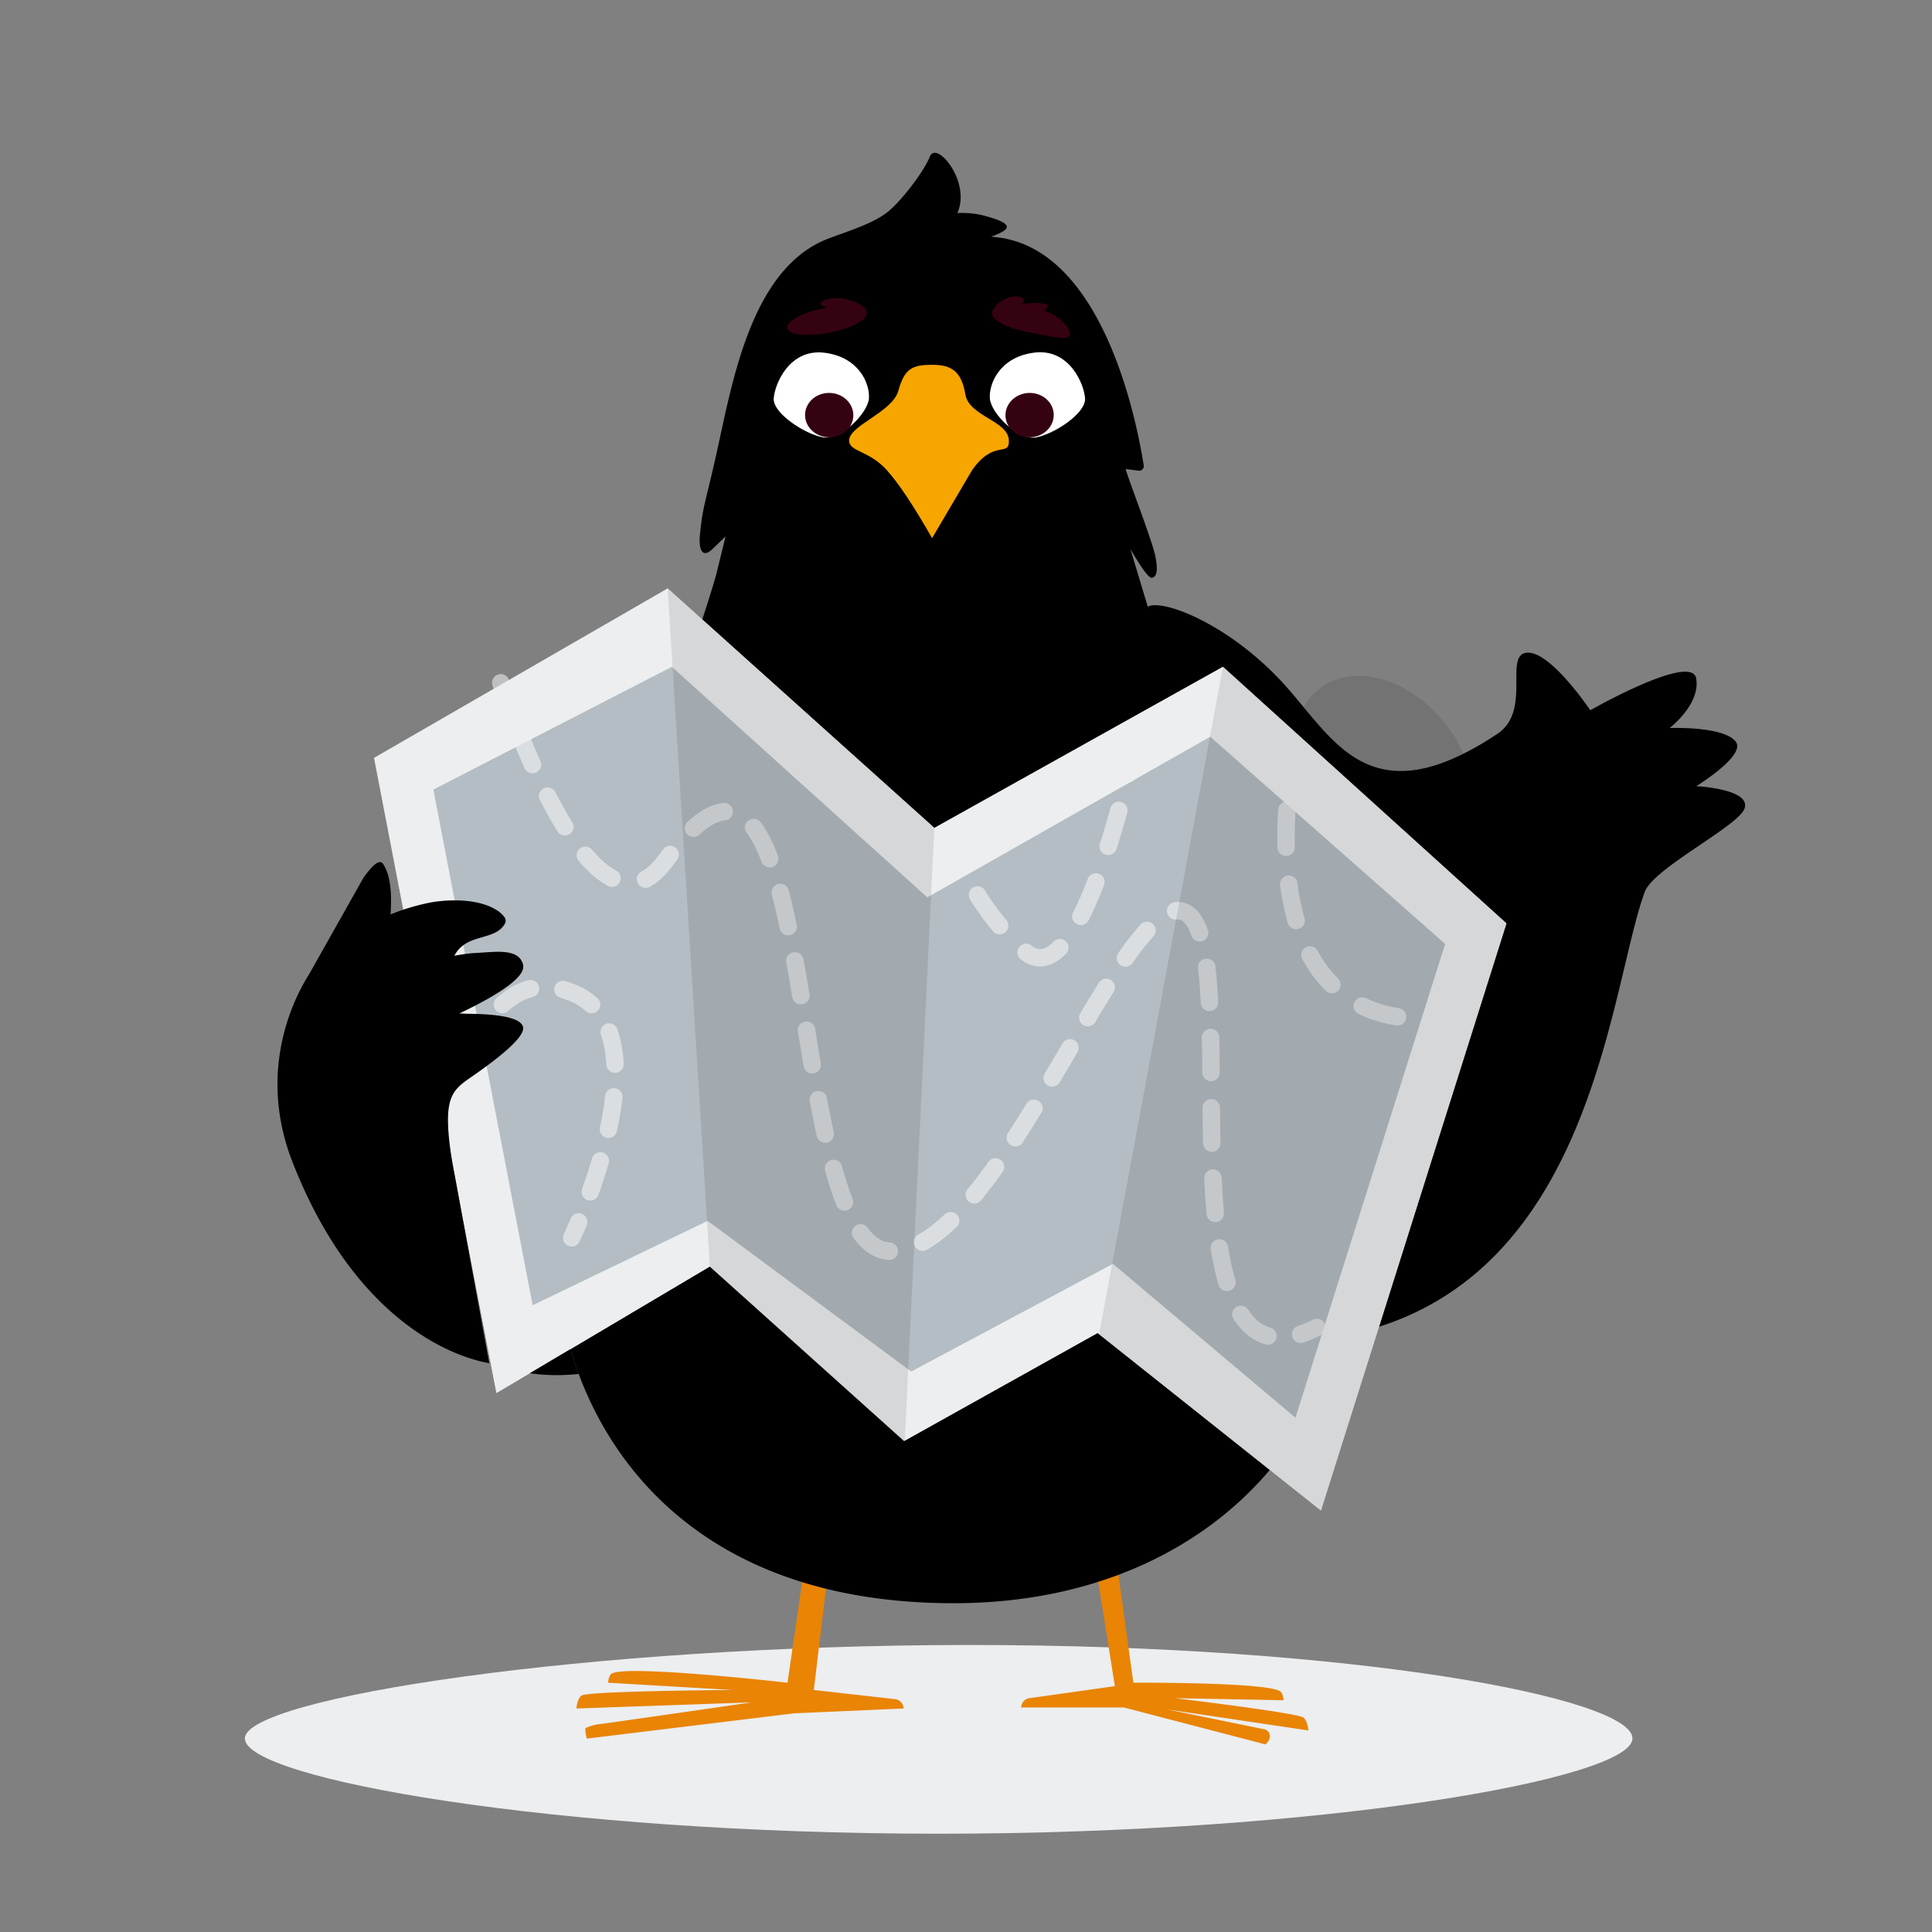 <svg viewBox="0 0 718 718" xmlns="http://www.w3.org/2000/svg"><rect x="0" y="0" width="718" height="718" fill="#808080" stroke="none"/><g fill-rule="evenodd"><path d="M360.535 611.334c142.402 0 246.149 19.702 246.149 34.74 0 15.039-115.44 35.4-257.842 35.4S91 661.113 91 646.074c0-15.038 127.133-34.74 269.535-34.74z" fill="#ECEEF0"/><path d="M411.896 558.117l9.301 67.232h.058l.17-.001.89-.002h2.25c4.639.007 13.45.059 22.498.323l1.552.047c12.168.388 24.356 1.174 27.03 2.76 1.201.71 1.368 3.397 1.368 3.397l-40.453-.78s45.59 5.474 47.796 7.199c1.681 1.317 1.892 4.805 1.892 4.805l-52.5-7.816 36.439 7.441-.05.006c.226.072 1.47.452 1.772 2.195.303 1.742-1.604 3.359-1.604 3.359l-52.622-13.72h-38.191a3.657 3.657 0 013.578-3.528l31.254-4.406-10.768-67.814 8.34-.697zm-109.46 0l8.34.697-8.34 69.248 29.787 3.346a3.657 3.657 0 013.579 3.53l-40.612 1.79-77.088 9.399s-.806-2.908-.498-3.835c.065-.191 2.525-1.253 5.38-1.57 1.903-.212 20.694-2.899 56.374-8.06l-65.143 2.275s.21-3.487 1.892-4.804c2.162-1.691 53.914-2.056 55.983-2.07h.064l-46.163-2.714s.167-2.687 1.368-3.396c2.73-1.62 17.887-.903 32.912.281l1.876.15c15.617 1.272 30.522 2.965 30.522 2.965l9.766-67.232z" fill="#E98404"/><path d="M355.786 79.167l.643-.023c3.42-.082 6.61.276 9.568 1.075l1.141.318 1.065.315c9.142 2.8 6.6 4.683.133 7.136 41.943 2.48 54.437 70.629 56.715 84.971a1.714 1.714 0 01-1.913 1.96l-4.795-.617.065.253.317 1.028.343 1.036.404 1.175c1.064 3.05 2.729 7.566 4.4 12.197l.418 1.159.209.58.385 1.078c2.113 5.917 4.04 11.577 4.535 14.147 1.071 5.555.263 7.555-1.355 7.783-1.078.153-3.734-3.414-7.968-10.699l6.458 21.436c5.34-2.9 28.857 5.85 48.986 27.018l1.16 1.241c2.26 2.46 4.438 5.06 6.603 7.677l1.082 1.31c15.505 18.773 30.982 37.355 72.098 10.017 6.587-4.38 7.038-11.946 7.058-18.406v-1.128l-.001-.736v-.723c.006-5.003.251-8.857 3.92-9.164 8.733-.73 23.543 21.383 23.543 21.383l2.276-1.262c8.171-4.457 35.621-18.76 37.067-10.58 1.7 9.615-9.86 18.434-9.86 18.434l.932-.022c4-.063 19.68.02 23.627 5.067 4.014 5.131-14.699 16.579-14.699 16.579l1.135.077c4.283.338 19.109 1.973 16.816 8.273-1.148 3.154-8.995 8.375-17.202 13.931l-1.028.697-.514.349-1.028.7-.512.35-1.022.702c-7.472 5.152-14.358 10.343-15.776 14.24-12.803 35.173-18.838 137.606-100.59 162.14a71.848 71.848 0 01-13.92 2.742c-10.465 50.197-60.215 99.43-142.325 99.43-127.861 0-154.988-101.005-146.504-149.224l8.679-32.89c-2.215 2.661-3.902 3.605-5.06 2.832-3.876-2.587 7.31-43.556 16.859-55.776l1.22-1.506c.769-.958 1.28-1.64 1.574-2.097l.19-.752c-1.27.083-12.338 9.799-15.923 7.69-2.668-1.57 12.822-42.302 28.016-83.931l1.446-3.967c4.934-13.558 9.775-27.082 13.885-39.253l-.01.002c2.906-8.605 5.448-16.533 7.4-23.32l3.492-14.27-4.86 4.69c-3.842 3.65-5.076.063-4.72-4.69l.143-1.461.27-2.45c.333-2.786.67-4.797 1.133-6.976l.086-.398c.942-4.337 2.402-9.544 5.301-22.818l1.652-7.622.81-3.67c5.687-25.378 14.553-56.428 38.694-65.408l2.347-.86 4.674-1.694c5.396-1.982 10.49-4.048 14.244-6.86 5.2-3.894 13.526-14.884 15.92-20.391l.207-.5c2.467-6.31 15.46 9.416 10.241 20.926z"/><path d="M475.54 252.493l1.16 1.241c1.695 1.845 3.344 3.769 4.976 5.72l1.085 1.303.542.654 1.082 1.31c15.505 18.773 30.982 37.355 72.098 10.017 7.233-4.81 7.068-13.46 7.057-20.27v-.723c.006-5.003.251-8.857 3.92-9.164 8.733-.73 23.543 21.383 23.543 21.383l2.276-1.262c8.171-4.457 35.621-18.76 37.067-10.58 1.7 9.615-9.86 18.434-9.86 18.434l.932-.022c4-.063 19.68.02 23.627 5.067 4.014 5.131-14.699 16.579-14.699 16.579l1.135.077c4.283.338 19.109 1.973 16.816 8.273-2.392 6.57-33.86 22.113-37.082 30.968-12.803 35.174-18.838 137.607-100.59 162.14a71.848 71.848 0 01-13.919 2.743c3.577-17.126 2.58-34.362-3.264-49.794l-63.998-211.686h-.05l-2.842-9.426c5.338-2.902 28.857 5.849 48.988 27.018z" fill-opacity=".2"/><path d="M572.313 418.599c-.923-18.502-13.862-29.677-28.9-24.963-15.038 4.715-26.483 23.537-25.56 42.038.923 18.501 13.861 29.678 28.9 24.962 15.038-4.715 26.482-23.535 25.56-42.037zM523.56 256.846c-17.738-10.72-36.199-5.71-41.234 11.19-5.035 16.897 5.262 39.287 23 50.006 17.738 10.72 36.2 5.711 41.235-11.189 5.034-16.897-5.263-39.287-23-50.007zm-183.488-4.028c3.023-6.007 8.344-11.883 10.844-11.386 2.499.498.65 5.09 0 7l-.865 2.56c-9.046 27.06-12.401 45.852-10.178 56.053l.199.839c1.919 7.466 6.546 8.686 17.358 4.081l1.204-.525c5.707-3.252 8.906-4.68 9.598-4.283.69.396-.21 3.142-2.704 8.237-9.674 29.476-13.697 49.828-12.14 60.737l.132.855c1.286 7.599 4.47 8.565 13.59 3.89l1.019-.531c4.467-3 7.03-4.363 7.687-4.09.658.275.544 2.66-.343 7.153-.624 13.009.837 21.676 4 25.702 2.216 2.82 6.834 5.535 13.016 2.458 2.164-1.077 5.976-2.279 7.385-.625 1.41 1.653-1.766 2.998-3.93 4.076-10.19 5.072-19.173 4.533-24.488-2.23-3.545-4.51-5.299-11.806-5.466-22.046l-.012-1.32-.324.104c-14.738 8.32-22.972-1.148-24.817-12.54-1.845-11.394 4.764-28.092 12.25-52.691l1.077-3.496-.353.083c-12.07 2.742-20.46-1.388-23.04-12.13l-.123-.534c-2.574-11.812-2.54-31.63 9.424-55.4z" fill-opacity=".1"/><path d="M403.25 148.033c-.401-5.512-5.93-18.556-18.791-16.995-12.861 1.56-16.996 11.519-16.594 17.032.401 5.514 10.494 15.773 17.255 14.476 6.762-1.297 18.533-9 18.13-14.513zm-115.706-.003c-.402 5.496 11.368 13.175 18.13 14.469 6.762 1.293 16.854-8.936 17.256-14.433.401-5.497-3.734-15.426-16.594-16.981-12.86-1.556-18.39 11.449-18.792 16.945z" fill="#FFF"/><path d="M307.822 146.028c-4.953.147-8.814 3.958-8.626 8.512.187 4.554 4.352 8.126 9.304 7.98 4.951-.147 8.813-3.957 8.625-8.512-.187-4.554-4.352-8.126-9.303-7.98zm75.15 0c-4.95-.146-9.116 3.426-9.303 7.98-.187 4.555 3.674 8.365 8.625 8.512 4.952.146 9.117-3.426 9.305-7.98.187-4.554-3.674-8.365-8.626-8.512z" fill="#350211"/><path d="M346.396 135.582c6.893 0 10.853 2.034 12.367 11.003 1.393 8.251 16.182 9.75 16.182 17.32 0 6.021-5.487-.676-13.588 10.673l-14.961 25.425c-6.94-12.171-12.591-20.646-16.952-25.425-6.542-7.168-13.67-6.686-13.881-10.673-.305-5.769 16.003-10.541 18.296-18.693 2.294-8.151 5.007-9.63 12.537-9.63z" fill="#F7A600"/><path d="M379.434 110.488c1.707.732 1.632 1.623-.224 2.674 3.84-.972 10.168-.653 10.262.48.04.482-.475 1.034-1.546 1.657 6.177 2.26 10.094 6.944 9.714 9.097-.412 2.337-5.74.881-12.955-.49l-1.951-.359c-7.96-1.403-14.11-4.497-14.034-7.005l.026-.232c-.01-.182.025-.4.104-.654.978-3.17 6.952-6.734 10.604-5.168zm-72.701.964c5.483-1.986 14.045.96 15.275 4.058.09.228.129.43.116.604l.012.059c.493 2.535-5.723 5.876-13.883 7.462-8.16 1.586-15.175.817-15.668-1.718-.479-2.465 5.383-5.691 13.208-7.326l.676-.136.92-.17c-3.155-.904-3.373-1.849-.656-2.833z" fill="#350211"/><path fill="#B4BDC3" d="M248.142 218.682l99.095 89.011 107.254-59.877 105.35 95.35-68.928 218.203-83.014-65.984-71.892 40.138-72.203-64.855-79.315 47.04-45.464-236.041z"/><path d="M459.389 485.77a3.237 3.237 0 014.48.94c2.33 3.57 5.039 5.775 8.211 6.697l.182.059a3.237 3.237 0 01-1.989 6.158c-4.77-1.387-8.698-4.586-11.825-9.375a3.237 3.237 0 01.94-4.48zm32.88 6.11a3.237 3.237 0 01-1.427 4.35c-2.23 1.127-4.372 2.024-6.431 2.69a3.237 3.237 0 11-1.995-6.158c1.729-.56 3.563-1.327 5.504-2.31a3.237 3.237 0 014.35 1.428zm-39.6-31.304a3.237 3.237 0 013.705 2.689c.735 4.625 1.627 8.74 2.691 12.35a3.237 3.237 0 11-6.209 1.83c-1.15-3.897-2.1-8.28-2.875-13.165a3.237 3.237 0 012.689-3.704zm-236.363-9.468a3.237 3.237 0 011.744 4.232l-.508 1.21-.725 1.69-.456 1.041-.664 1.48-.297.643a3.237 3.237 0 01-5.931-2.587l.76-1.68.43-.969.45-1.039.473-1.106.492-1.171a3.237 3.237 0 014.232-1.744zm101.585 4.457a3.237 3.237 0 014.527.682c2.647 3.586 5.36 5.356 8.256 5.507l.19.016a3.237 3.237 0 01-.529 6.449c-5.06-.265-9.422-3.11-13.126-8.128a3.237 3.237 0 01.682-4.526zm33.124-4.227a3.237 3.237 0 114.47 4.681c-3.748 3.58-7.403 6.399-11 8.427a3.237 3.237 0 11-3.18-5.638c3.088-1.742 6.325-4.238 9.71-7.47zm-130.996-20.863a3.237 3.237 0 016.212 1.82 215.181 215.181 0 01-3.818 11.735 3.237 3.237 0 01-6.098-2.174 208.736 208.736 0 003.704-11.381zm88.904.629a3.237 3.237 0 013.977 2.266c1.254 4.578 2.555 8.603 3.92 12.096a3.237 3.237 0 11-6.029 2.357c-1.455-3.722-2.824-7.959-4.134-12.742a3.237 3.237 0 012.266-3.977zm141.699 3.494a3.237 3.237 0 013.383 3.083c.215 4.62.493 8.898.845 12.896a3.237 3.237 0 11-6.448.569 317.138 317.138 0 01-.863-13.164 3.237 3.237 0 013.083-3.384zm-83.265-2.83a3.237 3.237 0 015.272 3.757c-2.758 3.87-5.431 7.388-8.045 10.57a3.237 3.237 0 01-5.002-4.11c2.514-3.06 5.099-6.461 7.775-10.217zm-139.063-27.372l.183.015a3.237 3.237 0 012.863 3.572c-.434 3.938-1.123 8.053-2.042 12.32a3.237 3.237 0 11-6.328-1.364c.874-4.06 1.527-7.958 1.935-11.665a3.237 3.237 0 013.572-2.863zm75.254 1.1a3.237 3.237 0 013.772 2.593l.214 1.144.424 2.239.211 1.095.422 2.143.21 1.05.422 2.056.42 2.001.212.981a3.237 3.237 0 01-6.327 1.37l-.215-.997-.428-2.035-.214-1.037-.427-2.116-.428-2.176-.43-2.237-.43-2.302a3.237 3.237 0 012.592-3.772zm77.97 4.638a3.237 3.237 0 015.516 3.387 538.445 538.445 0 01-4.97 7.95l-1.367 2.125-.676 1.042a3.237 3.237 0 01-5.425-3.531l1.337-2.068c.224-.35.45-.701.676-1.056l1.369-2.157.693-1.104 1.409-2.258c.474-.764.953-1.54 1.438-2.33zm-210.824-7.945a3.237 3.237 0 012.261 3.98c-.11.403-.217.799-.319 1.186l-.292 1.135a96.65 96.65 0 00-.135.547l-.251 1.053-.232 1.028-.224 1.079a3.237 3.237 0 01-6.362-1.194l.186-.916.202-.918.123-.54.268-1.125.297-1.182.325-1.235.173-.637a3.237 3.237 0 013.98-2.261zm279.426 6.26a3.237 3.237 0 013.266 3.207l.037 3.568.068 4.906.085 4.545a3.237 3.237 0 11-6.471.14l-.032-1.497-.042-2.297-.06-4.021-.058-5.284a3.237 3.237 0 013.207-3.267zm-273.788-27.231a3.237 3.237 0 115.533 3.36c-1.904 3.135-3.62 6.646-5.152 10.432a3.237 3.237 0 11-6.001-2.427c1.655-4.092 3.522-7.911 5.62-11.365zm48.96-.74a3.237 3.237 0 014.13 1.974c1.35 3.823 2.122 8.126 2.368 12.868a3.237 3.237 0 01-6.465.335c-.215-4.155-.878-7.853-2.007-11.048a3.237 3.237 0 011.975-4.13zm169.575 7.263a3.237 3.237 0 015.582 3.279l-1.973 3.356-4.668 7.907a3.237 3.237 0 01-5.566-3.306l.584-.983zm-95.65-8.057a3.237 3.237 0 013.715 2.674l.642 3.934 1.481 8.93a3.237 3.237 0 01-6.383 1.077l-.132-.781-1.997-12.118a3.237 3.237 0 012.674-3.716zm150.617 2.644a3.237 3.237 0 013.297 3.176l.044 2.606.045 3.326.067 7.156a3.237 3.237 0 01-6.473.05l-.029-3.452-.06-5.36-.067-4.205a3.237 3.237 0 013.176-3.297zm-253.504-18.05a3.237 3.237 0 111.62 6.268c-3.232.836-6.258 2.593-9.095 5.212a3.237 3.237 0 01-4.392-4.755c3.584-3.31 7.537-5.605 11.867-6.724zm9.737 2.562a3.237 3.237 0 013.99-2.245 36.166 36.166 0 014.843 1.751c2.698 1.19 5.08 2.737 7.141 4.621a3.237 3.237 0 11-4.368 4.779c-1.539-1.407-3.327-2.568-5.386-3.477a29.707 29.707 0 00-3.976-1.44 3.237 3.237 0 01-2.244-3.99zm202.263-1.566a3.237 3.237 0 115.489 3.431l-.771 1.239-1.187 1.923-1.231 2.015-1.724 2.851-1.835 3.067a3.237 3.237 0 11-5.561-3.313l.941-1.576 1.356-2.258 2.13-3.51 1.215-1.975zm-113.504-11.342a3.237 3.237 0 013.76 2.61l.283 1.572.573 3.254.592 3.44.781 4.64a3.237 3.237 0 11-6.385 1.064l-.472-2.817-.748-4.378-.431-2.47-.563-3.154a3.237 3.237 0 012.61-3.76zm208.53 18.545a3.237 3.237 0 014.32-1.513c3.832 1.843 7.942 3.061 12.24 3.728a3.237 3.237 0 01-.99 6.397c-4.904-.76-9.623-2.159-14.057-4.292a3.237 3.237 0 01-1.514-4.32zm39.336 4.06a3.237 3.237 0 01-2.342 3.933l-.365.088-.425.094-.484.1-.541.102-.597.104-.997.157-.731.104-.385.051c-.766.1-1.56.186-2.376.259a3.237 3.237 0 11-.572-6.449 53.18 53.18 0 002.118-.23l.885-.122a42.94 42.94 0 001.593-.265l.685-.134.465-.102.136-.032a3.237 3.237 0 013.933 2.342zm-94.613-20.264a3.237 3.237 0 013.597 2.832c.057.482.112.972.166 1.47l.156 1.52c.05.516.098 1.04.145 1.572l.134 1.625c.043.55.084 1.11.124 1.68l.115 1.734.105 1.793c.033.607.065 1.224.096 1.85a3.237 3.237 0 11-6.466.315l-.046-.907-.097-1.768-.052-.862-.11-1.681-.06-.819-.124-1.596-.135-1.54a152.13 152.13 0 00-.22-2.212l-.16-1.409a3.237 3.237 0 012.832-3.597zm37.214-4.207a3.237 3.237 0 014.389 1.301c2.174 4.007 4.725 7.42 7.619 10.283a3.237 3.237 0 01-4.553 4.602c-3.348-3.313-6.28-7.237-8.756-11.797a3.237 3.237 0 011.301-4.389zm-93.731-2.16a3.237 3.237 0 114.578 4.577c-5.299 5.3-11.267 6.353-16.77 2.027a3.237 3.237 0 114-5.09c2.643 2.078 5.02 1.659 8.192-1.514zm32.304-6.31a3.237 3.237 0 014.782 4.365c-1.822 1.996-3.782 4.44-5.904 7.353l-.92 1.278c-.31.435-.623.88-.94 1.334a3.237 3.237 0 01-5.31-3.701c3-4.306 5.736-7.827 8.292-10.628zm-134.715-15.04a3.237 3.237 0 013.954 2.305c.316 1.198.628 2.432.938 3.703l.463 1.936.461 1.993.23 1.019.457 2.083.455 2.145a3.237 3.237 0 01-6.336 1.325 175.05 175.05 0 00-.223-1.056l-.446-2.066a265.75 265.75 0 00-1.121-4.899l-.453-1.856a198.59 198.59 0 00-.685-2.679 3.237 3.237 0 012.306-3.954zm72.457 1.285a3.237 3.237 0 014.448 1.081 87.016 87.016 0 007.897 10.943 3.237 3.237 0 11-4.942 4.18 93.483 93.483 0 01-8.484-11.756 3.237 3.237 0 011.08-4.448zm74.885 5.455c2.44-.301 4.759.293 6.809 1.767 2.444 1.765 4.242 4.648 5.607 8.597a3.237 3.237 0 01-6.118 2.115c-.97-2.804-2.095-4.61-3.273-5.46-.723-.52-1.41-.696-2.231-.594l-.19.017a3.237 3.237 0 01-.604-6.442zm-32.254-8.654a3.237 3.237 0 116.045 2.316c-1.883 4.916-3.802 9.317-5.755 13.136a3.237 3.237 0 01-5.763-2.947c1.838-3.596 3.667-7.79 5.473-12.505zm74.3-1.238a3.237 3.237 0 013.625 2.794c.61 4.713 1.495 9.052 2.64 13.028a3.237 3.237 0 01-6.221 1.791c-1.238-4.298-2.187-8.957-2.839-13.988a3.237 3.237 0 012.794-3.625zm-263.1-10.01a3.237 3.237 0 014.563.364c3.092 3.627 6.085 6.23 8.904 7.724a3.237 3.237 0 11-3.03 5.72c-3.633-1.924-7.22-5.045-10.8-9.244a3.237 3.237 0 01.362-4.563zm31.064.168a3.237 3.237 0 015.153 3.918c-.52.684-1.045 1.391-1.576 2.123l-.35.475c-2.578 3.444-5.319 5.94-8.242 7.488a3.237 3.237 0 11-3.03-5.72c2.109-1.117 4.248-3.105 6.383-6.046l.557-.762c.37-.503.739-.995 1.105-1.476zm31.626-10.615a3.237 3.237 0 014.532.639c2.356 3.128 4.464 7.248 6.408 12.374a3.237 3.237 0 11-6.053 2.296c-1.744-4.6-3.586-8.2-5.526-10.776a3.237 3.237 0 01.639-4.533zm80.08 8.447l.078.307.082.3.17.587.07.232a56.134 56.134 0 001.499 4.248 3.237 3.237 0 01-6.02 2.38 62.568 62.568 0 01-1.672-4.742l-.212-.714-.113-.403-.162-.624c-.01-.041-.02-.08-.027-.116a3.237 3.237 0 116.308-1.455zm-156.177-20.389a3.237 3.237 0 014.36 1.396c2.08 4.043 4.178 7.774 6.28 11.146a3.237 3.237 0 01-5.494 3.425c-2.201-3.531-4.383-7.415-6.542-11.608a3.237 3.237 0 011.396-4.359zm66.737 5.411a3.237 3.237 0 11.64 6.442c-2.637.262-5.805 1.958-9.483 5.311a3.237 3.237 0 11-4.361-4.784c4.62-4.211 8.986-6.549 13.204-6.969zm143.912 1.88a3.237 3.237 0 016.245 1.706 351.542 351.542 0 01-3.988 13.555 3.237 3.237 0 01-6.17-1.957c1.364-4.3 2.67-8.76 3.913-13.305zm65.758-2.417a3.237 3.237 0 013.041 3.422c-.279 4.741-.37 9.247-.28 13.52a3.237 3.237 0 01-6.472.136 175.94 175.94 0 01.29-14.037 3.237 3.237 0 013.421-3.04zm-286.841-28.811a3.237 3.237 0 014.205 1.809 310.966 310.966 0 005.024 11.906 3.237 3.237 0 11-5.908 2.645 317.406 317.406 0 01-5.13-12.155 3.237 3.237 0 011.809-4.205zm229.76 9.04a3.237 3.237 0 012.502 3.832l-.491 2.245-.38 1.677-.577 2.469a3.237 3.237 0 11-6.3-1.493l.293-1.244.403-1.745.717-3.239a3.237 3.237 0 013.833-2.503zm59.259-.29l.189.022a3.237 3.237 0 012.737 3.669 263.602 263.602 0 00-.842 6.338 3.237 3.237 0 01-6.427-.775c.26-2.163.548-4.326.863-6.494a3.237 3.237 0 013.48-2.76zM189.114 252.57l.589 1.769.524 1.54.385 1.111.412 1.175.216.61a3.237 3.237 0 11-6.1 2.167l-.842-2.4-.559-1.63-.726-2.184a3.237 3.237 0 016.1-2.158z" fill-opacity=".5" fill="#FFF"/><path d="M248.142 218.682l99.095 89.011 107.254-59.877 105.35 95.35-68.928 218.203-83.014-65.984-71.892 40.138-72.203-64.855-79.315 47.04-45.464-236.041 109.117-62.985zm1.542 29.13l-88.63 45.636 36.91 191.633 65.023-31.373 75.643 56.01 74.98-40.023 67.834 57.183 55.62-176.082-87.3-76.994-105.151 59.696-94.93-85.686z" fill="#ECEEF0"/><path fill-opacity=".1" d="M248.142 218.682l15.662 251.986 72.422 65.105 11.011-228.08zm206.348 29.134l-46.017 248.019 82.44 65.534 68.928-218.203z"/><path d="M211.993 501.396a136.896 136.896 0 003.07 9.206c-6.02.64-12.023.602-18.132-.27l15.062-8.936zm-69.671-180.374c2.503 3.692 3.438 9.97 2.805 18.835a80.04 80.04 0 0115.232-4.516c1.3-.248 16.362-2.782 25.078 3.464 1.95 1.643 3.17 2.923 2.044 4.732-1.363 2.19-3.513 3.233-5.922 4.03l-.315.102-.667.207-2.392.701-.69.21-.303.097-.605.2c-3.014 1.032-5.898 2.561-7.748 6.126l.417-.08.823-.149.807-.139.99-.157.964-.139.756-.097.924-.104.9-.083.387-.03.76-.046c1.293-.066 2.608-.164 3.91-.251l.65-.043c6.158-.394 11.88-.397 13.238 4.516 1.128 4.08-6.77 10.16-23.693 18.244l.278.006 1.771.059.978.044c12.975.118 19.864 1.737 20.666 4.856.803 3.119-6.097 9.672-20.7 19.66-4.587 3.335-7.368 6.1-7.18 15.895l.01.47.032.916.021.468.053.954.068.978.104 1.258.126 1.297.117 1.065.064.542.068.549.184 1.397.206 1.437.181 1.177.196 1.202.21 1.226.223 1.252.239 1.276.252 1.301 12.974 70.678c-16.115-2.89-50.996-18.164-73.11-74.773-12.256-31.376-1.566-57.496 6.122-69.677l20.267-35.972c3.672-5.142 6.082-6.865 7.23-5.171z"/><path d="M211.993 501.396a136.896 136.896 0 003.07 9.206c-6.02.64-12.023.602-18.132-.27l15.062-8.936zm-69.671-180.374c2.503 3.692 3.438 9.97 2.805 18.835a80.04 80.04 0 0115.232-4.516c1.3-.248 16.362-2.782 25.078 3.464 1.95 1.643 3.17 2.923 2.044 4.732-1.363 2.19-3.513 3.233-5.922 4.03l-.315.102-.667.207-2.392.701-.69.21-.303.097-.605.2c-3.014 1.032-5.898 2.561-7.748 6.126l.417-.08.823-.149.807-.139.99-.157.964-.139.756-.097.924-.104.9-.083.387-.03.76-.046c1.293-.066 2.608-.164 3.91-.251l.65-.043c6.158-.394 11.88-.397 13.238 4.516 1.128 4.08-6.77 10.16-23.693 18.244l.278.006 1.771.059.978.044c12.975.118 19.864 1.737 20.666 4.856.803 3.119-6.097 9.672-20.7 19.66-4.587 3.335-7.368 6.1-7.18 15.895l.01.47.032.916.021.468.053.954.068.978.104 1.258.126 1.297.117 1.065.064.542.068.549.184 1.397.206 1.437.181 1.177.196 1.202.21 1.226.223 1.252.239 1.276.252 1.301 12.974 70.678c-16.115-2.89-50.996-18.164-73.11-74.773-12.256-31.376-1.566-57.496 6.122-69.677l20.267-35.972c3.672-5.142 6.082-6.865 7.23-5.171z" fill-opacity=".2"/></g></svg>